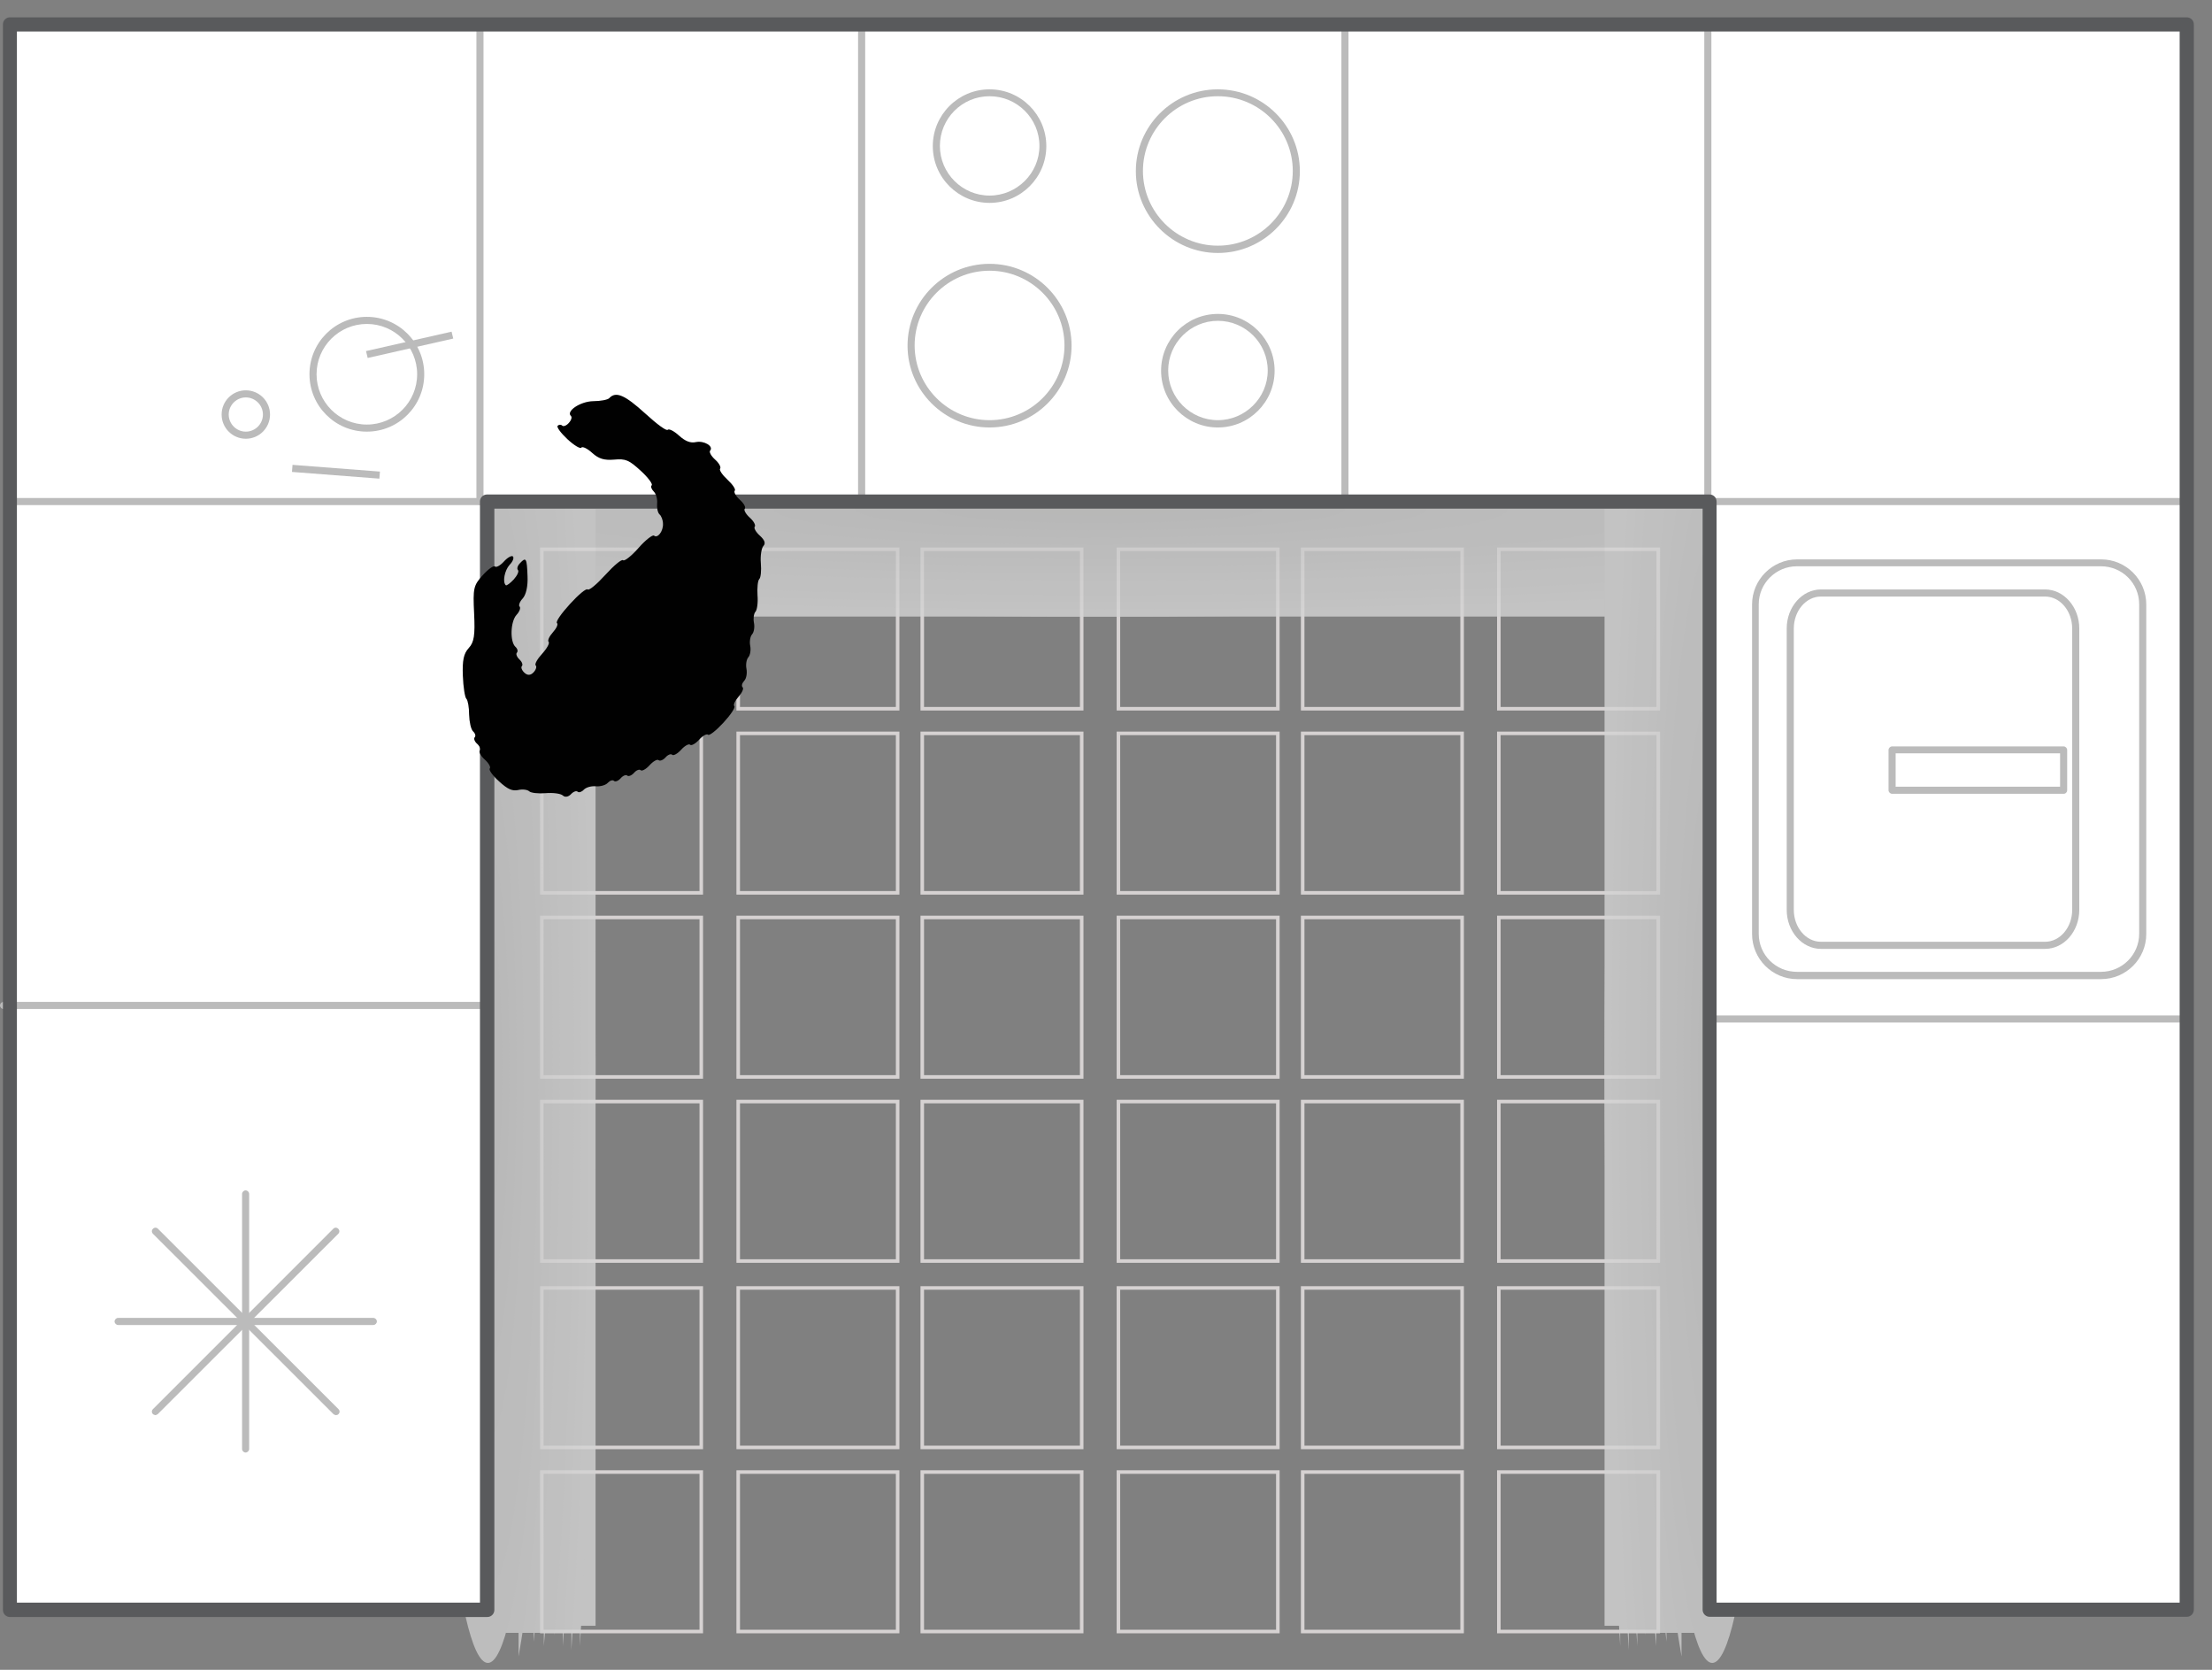 <svg width="106" height="80" viewBox="0 0 106 80" fill="none" xmlns="http://www.w3.org/2000/svg">
<rect x="0" y="0" width="106" height="80" fill="#808080" stroke="none"/>
<path d="M33.69 34.04H25.88V26.23H33.69V34.04ZM26.05 33.87H33.52V26.4H26.05V33.87Z" fill="#D6D2D2"/>
<path d="M43.1 34.04H35.29V26.23H43.1V34.04ZM35.46 33.87H42.93V26.4H35.46V33.87Z" fill="#D6D2D2"/>
<path d="M33.69 42.86H25.88V35.05H33.69V42.86ZM26.05 42.69H33.52V35.22H26.05V42.69Z" fill="#D6D2D2"/>
<path d="M43.1 42.86H35.29V35.05H43.1V42.86ZM35.46 42.69H42.93V35.22H35.46V42.69Z" fill="#D6D2D2"/>
<path d="M51.92 34.04H44.11V26.23H51.92V34.04ZM44.28 33.87H51.75V26.4H44.28V33.87Z" fill="#D6D2D2"/>
<path d="M61.32 34.04H53.51V26.23H61.32V34.04ZM53.68 33.87H61.15V26.4H53.68V33.87Z" fill="#D6D2D2"/>
<path d="M51.92 42.86H44.11V35.05H51.92V42.86ZM44.28 42.69H51.75V35.22H44.28V42.69Z" fill="#D6D2D2"/>
<path d="M61.32 42.86H53.51V35.05H61.32V42.86ZM53.68 42.69H61.15V35.22H53.68V42.69Z" fill="#D6D2D2"/>
<path d="M70.15 34.04H62.34V26.23H70.15V34.04ZM62.51 33.87H69.98V26.4H62.51V33.87Z" fill="#D6D2D2"/>
<path d="M79.55 34.04H71.74V26.23H79.55V34.04ZM71.91 33.87H79.38V26.4H71.91V33.87Z" fill="#D6D2D2"/>
<path d="M70.15 42.86H62.34V35.05H70.15V42.86ZM62.51 42.69H69.98V35.22H62.51V42.69Z" fill="#D6D2D2"/>
<path d="M79.55 42.86H71.74V35.05H79.55V42.86ZM71.91 42.69H79.38V35.22H71.91V42.69Z" fill="#D6D2D2"/>
<path d="M33.69 51.68H25.88V43.87H33.69V51.68ZM26.05 51.51H33.52V44.04H26.05V51.51Z" fill="#D6D2D2"/>
<path d="M43.1 51.68H35.29V43.87H43.1V51.68ZM35.46 51.51H42.93V44.04H35.46V51.51Z" fill="#D6D2D2"/>
<path d="M33.69 60.5H25.88V52.69H33.69V60.5ZM26.05 60.33H33.52V52.86H26.05V60.33Z" fill="#D6D2D2"/>
<path d="M43.1 60.5H35.29V52.69H43.1V60.5ZM35.46 60.33H42.93V52.86H35.46V60.33Z" fill="#D6D2D2"/>
<path d="M51.92 51.68H44.11V43.87H51.92V51.68ZM44.28 51.51H51.75V44.04H44.28V51.51Z" fill="#D6D2D2"/>
<path d="M61.32 51.68H53.51V43.87H61.32V51.68ZM53.68 51.51H61.15V44.04H53.68V51.51Z" fill="#D6D2D2"/>
<path d="M51.92 60.5H44.11V52.69H51.92V60.5ZM44.28 60.33H51.75V52.86H44.28V60.33Z" fill="#D6D2D2"/>
<path d="M61.32 60.5H53.51V52.69H61.32V60.5ZM53.68 60.33H61.15V52.86H53.68V60.33Z" fill="#D6D2D2"/>
<path d="M70.15 51.68H62.34V43.87H70.15V51.68ZM62.51 51.51H69.98V44.04H62.51V51.51Z" fill="#D6D2D2"/>
<path d="M79.55 51.68H71.74V43.87H79.55V51.68ZM71.91 51.51H79.38V44.04H71.91V51.51Z" fill="#D6D2D2"/>
<path d="M70.15 60.5H62.34V52.69H70.15V60.5ZM62.51 60.33H69.98V52.86H62.51V60.33Z" fill="#D6D2D2"/>
<path d="M79.55 60.5H71.74V52.69H79.55V60.5ZM71.91 60.33H79.38V52.86H71.91V60.33Z" fill="#D6D2D2"/>
<path d="M33.69 69.43H25.88V61.62H33.69V69.43ZM26.05 69.26H33.52V61.79H26.05V69.26Z" fill="#D6D2D2"/>
<path d="M43.1 69.43H35.29V61.62H43.1V69.43ZM35.46 69.26H42.93V61.79H35.46V69.26Z" fill="#D6D2D2"/>
<path d="M33.69 78.25H25.88V70.44H33.69V78.25ZM26.05 78.08H33.52V70.61H26.05V78.08Z" fill="#D6D2D2"/>
<path d="M43.1 78.25H35.29V70.44H43.1V78.25ZM35.46 78.08H42.93V70.61H35.46V78.08Z" fill="#D6D2D2"/>
<path d="M51.92 69.43H44.11V61.62H51.92V69.43ZM44.28 69.26H51.75V61.79H44.28V69.26Z" fill="#D6D2D2"/>
<path d="M61.32 69.43H53.51V61.62H61.32V69.43ZM53.68 69.26H61.15V61.79H53.68V69.26Z" fill="#D6D2D2"/>
<path d="M51.92 78.25H44.11V70.44H51.92V78.25ZM44.28 78.08H51.75V70.61H44.28V78.08Z" fill="#D6D2D2"/>
<path d="M61.32 78.25H53.51V70.44H61.32V78.25ZM53.68 78.08H61.15V70.61H53.68V78.08Z" fill="#D6D2D2"/>
<path d="M70.15 69.43H62.34V61.62H70.15V69.43ZM62.51 69.26H69.98V61.79H62.51V69.26Z" fill="#D6D2D2"/>
<path d="M79.55 69.43H71.74V61.62H79.55V69.43ZM71.91 69.26H79.38V61.79H71.91V69.26Z" fill="#D6D2D2"/>
<path d="M70.15 78.25H62.34V70.44H70.15V78.25ZM62.51 78.08H69.98V70.61H62.51V78.08Z" fill="#D6D2D2"/>
<path d="M79.55 78.25H71.74V70.44H79.55V78.25ZM71.91 78.08H79.38V70.61H71.91V78.08Z" fill="#D6D2D2"/>
<g opacity="0.8">
<path d="M82.04 24.38H23.38V29.54H82.04V24.38Z" fill="#D3D3D3"/>
<path d="M52.71 29.54C60.81 29.54 68.53 29.4 75.54 29.14C77.29 29.07 79.01 29 80.67 28.92C81.5 28.88 82.32 28.84 83.13 28.8H82.38V24.05H23.04V28.8H22.29C23.1 28.84 23.92 28.89 24.75 28.92C26.41 29 28.12 29.07 29.88 29.14C36.9 29.4 44.61 29.54 52.71 29.54Z" fill="#D3D3D3"/>
<path d="M52.71 29.19C60.27 29.19 67.47 29.05 74.02 28.81C77.29 28.69 80.41 28.54 83.32 28.37H82.38V24.04H23.04V28.37H22.1C25.01 28.54 28.13 28.69 31.4 28.81C37.95 29.05 45.15 29.19 52.71 29.19Z" fill="#D2D2D2"/>
<path d="M52.71 28.85C59.73 28.85 66.42 28.73 72.5 28.5C75.54 28.39 78.43 28.25 81.14 28.09C81.82 28.05 82.48 28.01 83.13 27.97H82.38V24.05H23.04V27.97H22.29C22.94 28.01 23.61 28.05 24.28 28.09C26.99 28.25 29.88 28.39 32.92 28.5C39 28.73 45.69 28.85 52.71 28.85Z" fill="#D1D1D1"/>
<path d="M52.71 28.51C59.19 28.51 65.36 28.4 70.98 28.19C73.79 28.09 76.45 27.96 78.95 27.81C80.2 27.74 81.4 27.66 82.56 27.57H82.38V24.05H23.04V27.57H22.86C24.02 27.65 25.22 27.73 26.47 27.81C28.97 27.96 31.63 28.09 34.44 28.19C40.05 28.4 46.23 28.51 52.71 28.51Z" fill="#D0D0D0"/>
<path d="M52.71 28.16C64.59 28.16 75.34 27.74 83.13 27.05H82.38V24.04H23.04V27.05H22.29C30.07 27.73 40.83 28.16 52.71 28.16Z" fill="#CFCFCF"/>
<path d="M52.71 27.82C63.51 27.82 73.29 27.43 80.36 26.81C81.25 26.73 82.09 26.65 82.88 26.57H82.37V24.04H23.03V26.57H22.52C23.32 26.66 24.16 26.74 25.04 26.81C32.12 27.43 41.89 27.82 52.69 27.82" fill="#CECECE"/>
<path d="M52.71 27.47C62.43 27.47 71.23 27.12 77.6 26.56C79.19 26.42 80.63 26.27 81.9 26.1C82.53 26.02 83.12 25.93 83.66 25.85H82.38V24.03H23.04V25.85H21.76C22.3 25.94 22.89 26.02 23.52 26.1C24.79 26.27 26.23 26.42 27.82 26.56C34.19 27.12 42.99 27.47 52.71 27.47Z" fill="#CDCDCD"/>
<path d="M52.71 27.13C69.99 27.13 84 25.9 84 24.38C84 23.62 80.5 22.93 74.84 22.43V24.04H30.59V22.43C24.93 22.93 21.43 23.61 21.43 24.38C21.43 25.9 35.44 27.13 52.72 27.13" fill="#CCCCCC"/>
<path d="M52.71 26.79C67.83 26.79 80.09 25.71 80.09 24.38C80.09 23.05 67.83 21.97 52.71 21.97C37.59 21.97 25.33 23.05 25.33 24.38C25.33 25.71 37.59 26.79 52.71 26.79Z" fill="#CBCBCB"/>
<path d="M52.71 26.44C65.67 26.44 76.18 25.52 76.18 24.38C76.18 23.24 65.67 22.32 52.71 22.32C39.75 22.32 29.24 23.24 29.24 24.38C29.24 25.52 39.75 26.44 52.71 26.44Z" fill="#CACACA"/>
<path d="M52.71 26.1C63.51 26.1 72.26 25.33 72.26 24.38C72.26 23.43 63.5 22.66 52.71 22.66C41.92 22.66 33.16 23.43 33.16 24.38C33.16 25.33 41.92 26.1 52.71 26.1Z" fill="#C9C9C9"/>
<path d="M52.71 25.76C61.35 25.76 68.35 25.14 68.35 24.38C68.35 23.62 61.35 23 52.71 23C44.07 23 37.07 23.61 37.07 24.38C37.07 25.15 44.07 25.76 52.71 25.76Z" fill="#C8C8C8"/>
<path d="M52.71 25.41C59.19 25.41 64.44 24.95 64.44 24.38C64.44 23.81 59.19 23.35 52.71 23.35C46.23 23.35 40.98 23.81 40.98 24.38C40.98 24.95 46.23 25.41 52.71 25.41Z" fill="#C7C7C7"/>
<path d="M52.71 25.07C57.03 25.07 60.53 24.76 60.53 24.38C60.53 24 57.03 23.69 52.71 23.69C48.39 23.69 44.89 24 44.89 24.38C44.89 24.76 48.39 25.07 52.71 25.07Z" fill="#C6C6C6"/>
<path d="M52.71 24.72C54.87 24.72 56.62 24.57 56.62 24.38C56.62 24.19 54.87 24.04 52.71 24.04C50.55 24.04 48.8 24.19 48.8 24.38C48.8 24.57 50.55 24.72 52.71 24.72Z" fill="#C5C5C4"/>
<path d="M28.54 24.38H23.38V77.89H28.54V24.38Z" fill="#D3D3D3"/>
<path d="M28.54 51.13C28.54 43.74 28.39 36.7 28.13 30.3C28.06 28.7 27.99 27.14 27.91 25.62C27.87 24.86 27.83 24.12 27.79 23.38V24.03H23.04V78.21H27.79V78.86C27.83 78.12 27.88 77.38 27.91 76.62C27.99 75.1 28.06 73.54 28.13 71.94C28.39 65.54 28.54 58.5 28.54 51.11" fill="#D3D3D3"/>
<path d="M28.2 51.13C28.2 44.23 28.07 37.67 27.82 31.69C27.7 28.7 27.55 25.86 27.38 23.21V24.04H23.05V78.22H27.38V79.05C27.55 76.39 27.7 73.55 27.82 70.57C28.06 64.6 28.2 58.03 28.2 51.13Z" fill="#D2D2D2"/>
<path d="M27.85 51.13C27.85 44.73 27.73 38.63 27.5 33.08C27.39 30.31 27.25 27.67 27.09 25.2C27.05 24.58 27.01 23.98 26.97 23.38V24.03H23.05V78.21H26.97V78.86C27.01 78.26 27.06 77.66 27.09 77.04C27.25 74.57 27.39 71.94 27.5 69.16C27.73 63.61 27.85 57.51 27.85 51.11" fill="#D1D1D1"/>
<path d="M27.51 51.13C27.51 45.22 27.4 39.59 27.19 34.47C27.08 31.91 26.96 29.48 26.81 27.2C26.74 26.06 26.66 24.96 26.57 23.9V24.04H23.05V78.22H26.57V78.36C26.65 77.3 26.73 76.2 26.81 75.06C26.96 72.78 27.09 70.35 27.19 67.79C27.4 62.67 27.51 57.04 27.51 51.13Z" fill="#D0D0D0"/>
<path d="M27.17 51.13C27.17 40.29 26.75 30.48 26.06 23.38V24.03H23.05V78.21H26.06V78.86C26.74 71.76 27.17 61.95 27.17 51.12" fill="#CFCFCF"/>
<path d="M26.82 51.13C26.82 41.28 26.43 32.36 25.81 25.91C25.73 25.1 25.65 24.34 25.57 23.61V24.04H23.04V78.22H25.57V78.65C25.65 77.92 25.74 77.16 25.81 76.35C26.43 69.89 26.82 60.98 26.82 51.13Z" fill="#CECECE"/>
<path d="M26.48 51.13C26.48 42.26 26.13 34.24 25.57 28.43C25.43 26.98 25.28 25.66 25.11 24.51C25.03 23.93 24.94 23.4 24.85 22.9V24.04H23.04V78.22H24.85V79.36C24.94 78.86 25.02 78.33 25.11 77.75C25.27 76.6 25.43 75.28 25.57 73.83C26.13 68.02 26.48 60 26.48 51.13Z" fill="#CDCDCD"/>
<path d="M26.13 51.13C26.13 35.37 24.9 22.59 23.38 22.59C22.62 22.59 21.93 25.78 21.43 30.95H23.03V71.31H21.43C21.93 76.47 22.61 79.67 23.38 79.67C24.9 79.67 26.13 66.89 26.13 51.13Z" fill="#CCCCCC"/>
<path d="M25.79 51.13C25.79 37.34 24.71 26.16 23.38 26.16C22.05 26.16 20.97 37.34 20.97 51.13C20.97 64.92 22.05 76.1 23.38 76.1C24.71 76.1 25.79 64.92 25.79 51.13Z" fill="#CBCBCB"/>
<path d="M25.45 51.13C25.45 39.31 24.53 29.73 23.39 29.73C22.25 29.73 21.33 39.31 21.33 51.13C21.33 62.95 22.25 72.53 23.39 72.53C24.53 72.53 25.45 62.95 25.45 51.13Z" fill="#CACACA"/>
<path d="M25.1 51.13C25.1 41.28 24.33 33.29 23.38 33.29C22.43 33.29 21.66 41.28 21.66 51.13C21.66 60.98 22.43 68.97 23.38 68.97C24.33 68.97 25.1 60.98 25.1 51.13Z" fill="#C9C9C9"/>
<path d="M24.76 51.13C24.76 43.25 24.14 36.86 23.38 36.86C22.62 36.86 22 43.25 22 51.13C22 59.01 22.61 65.4 23.38 65.4C24.15 65.4 24.76 59.01 24.76 51.13Z" fill="#C8C8C8"/>
<path d="M24.41 51.13C24.41 45.22 23.95 40.43 23.38 40.43C22.81 40.43 22.35 45.22 22.35 51.13C22.35 57.04 22.81 61.83 23.38 61.83C23.95 61.83 24.41 57.04 24.41 51.13Z" fill="#C7C7C7"/>
<path d="M24.07 51.13C24.07 47.19 23.76 44 23.38 44C23 44 22.69 47.19 22.69 51.13C22.69 55.07 23 58.26 23.38 58.26C23.76 58.26 24.07 55.07 24.07 51.13Z" fill="#C6C6C6"/>
<path d="M23.73 51.13C23.73 49.16 23.58 47.56 23.39 47.56C23.2 47.56 23.05 49.16 23.05 51.13C23.05 53.1 23.2 54.7 23.39 54.7C23.58 54.7 23.73 53.1 23.73 51.13Z" fill="#C5C5C4"/>
<path d="M82.05 24.38H76.89V77.89H82.05V24.38Z" fill="#D3D3D3"/>
<path d="M76.89 51.13C76.89 43.74 77.04 36.7 77.3 30.3C77.37 28.7 77.44 27.14 77.52 25.62C77.56 24.86 77.6 24.12 77.64 23.38V24.03H82.39V78.21H77.64V78.86C77.6 78.12 77.55 77.38 77.52 76.62C77.44 75.1 77.37 73.54 77.3 71.94C77.04 65.54 76.89 58.5 76.89 51.11" fill="#D3D3D3"/>
<path d="M77.23 51.13C77.23 44.23 77.37 37.67 77.61 31.69C77.73 28.7 77.88 25.86 78.05 23.21V24.04H82.38V78.22H78.05V79.05C77.88 76.39 77.73 73.55 77.61 70.57C77.37 64.6 77.23 58.03 77.23 51.13Z" fill="#D2D2D2"/>
<path d="M77.58 51.13C77.58 44.73 77.7 38.63 77.93 33.08C78.04 30.31 78.18 27.67 78.34 25.2C78.38 24.58 78.42 23.98 78.46 23.38V24.03H82.38V78.21H78.46V78.86C78.42 78.26 78.38 77.66 78.34 77.04C78.18 74.57 78.04 71.94 77.93 69.16C77.7 63.61 77.58 57.51 77.58 51.11" fill="#D1D1D1"/>
<path d="M77.92 51.13C77.92 45.22 78.04 39.59 78.24 34.47C78.35 31.91 78.47 29.48 78.62 27.2C78.69 26.06 78.77 24.96 78.86 23.9V24.04H82.38V78.22H78.86V78.36C78.78 77.3 78.7 76.2 78.62 75.06C78.47 72.78 78.34 70.35 78.24 67.79C78.03 62.67 77.92 57.04 77.92 51.13Z" fill="#D0D0D0"/>
<path d="M78.26 51.13C78.26 40.29 78.68 30.48 79.37 23.38V24.03H82.38V78.21H79.37V78.86C78.69 71.76 78.26 61.95 78.26 51.12" fill="#CFCFCF"/>
<path d="M78.61 51.13C78.61 41.28 79 32.36 79.62 25.91C79.7 25.1 79.78 24.34 79.86 23.61V24.04H82.39V78.22H79.86V78.65C79.78 77.92 79.69 77.16 79.62 76.35C79 69.89 78.61 60.98 78.61 51.13Z" fill="#CECECE"/>
<path d="M78.95 51.13C78.95 42.26 79.3 34.24 79.86 28.43C80 26.98 80.15 25.66 80.32 24.51C80.4 23.93 80.49 23.4 80.58 22.9V24.04H82.4V78.22H80.58V79.36C80.49 78.86 80.41 78.33 80.32 77.75C80.16 76.6 80 75.28 79.86 73.83C79.3 68.02 78.95 60 78.95 51.13Z" fill="#CDCDCD"/>
<path d="M79.3 51.13C79.3 35.37 80.53 22.59 82.05 22.59C82.81 22.59 83.5 25.78 84 30.95H82.4V71.31H84C83.5 76.47 82.82 79.67 82.05 79.67C80.53 79.67 79.3 66.89 79.3 51.13Z" fill="#CCCCCC"/>
<path d="M79.64 51.13C79.64 37.34 80.72 26.16 82.05 26.16C83.38 26.16 84.46 37.34 84.46 51.13C84.46 64.92 83.38 76.1 82.05 76.1C80.72 76.1 79.64 64.92 79.64 51.13Z" fill="#CBCBCB"/>
<path d="M79.98 51.13C79.98 39.31 80.9 29.73 82.04 29.73C83.18 29.73 84.1 39.31 84.1 51.13C84.1 62.95 83.18 72.53 82.04 72.53C80.9 72.53 79.98 62.95 79.98 51.13Z" fill="#CACACA"/>
<path d="M80.33 51.13C80.33 41.28 81.1 33.29 82.05 33.29C83 33.29 83.77 41.28 83.77 51.13C83.77 60.98 83 68.97 82.05 68.97C81.1 68.97 80.33 60.98 80.33 51.13Z" fill="#C9C9C9"/>
<path d="M80.67 51.13C80.67 43.25 81.29 36.86 82.05 36.86C82.81 36.86 83.43 43.25 83.43 51.13C83.43 59.01 82.82 65.4 82.05 65.4C81.28 65.4 80.67 59.01 80.67 51.13Z" fill="#C8C8C8"/>
<path d="M81.01 51.13C81.01 45.22 81.47 40.43 82.04 40.43C82.61 40.43 83.07 45.22 83.07 51.13C83.07 57.04 82.61 61.83 82.04 61.83C81.47 61.83 81.01 57.04 81.01 51.13Z" fill="#C7C7C7"/>
<path d="M81.36 51.13C81.36 47.19 81.67 44 82.05 44C82.43 44 82.74 47.19 82.74 51.13C82.74 55.07 82.43 58.26 82.05 58.26C81.67 58.26 81.36 55.07 81.36 51.13Z" fill="#C6C6C6"/>
<path d="M81.7 51.13C81.7 49.16 81.85 47.56 82.04 47.56C82.23 47.56 82.38 49.16 82.38 51.13C82.38 53.1 82.23 54.7 82.04 54.7C81.85 54.7 81.7 53.1 81.7 51.13Z" fill="#C5C5C4"/>
</g>
<path d="M23.35 1.17H0.48V24.03V77.12H23.35V24.03H81.93V77.12H104.8V24.03V1.17H23.35Z" fill="white"/>
<path d="M23 24.2C22.91 24.2 22.83 24.12 22.83 24.03V1.17C22.83 1.08 22.91 1 23 1C23.09 1 23.17 1.08 23.17 1.17V24.03C23.17 24.12 23.09 24.2 23 24.2Z" fill="#BBBBBB"/>
<path d="M41.29 24.2C41.2 24.2 41.12 24.12 41.12 24.03V1.17C41.12 1.08 41.2 1 41.29 1C41.38 1 41.46 1.08 41.46 1.17V24.03C41.46 24.12 41.38 24.2 41.29 24.2Z" fill="#BBBBBB"/>
<path d="M104.84 48.99H81.97C81.88 48.99 81.8 48.91 81.8 48.82C81.8 48.73 81.88 48.65 81.97 48.65H104.84C104.93 48.65 105.01 48.73 105.01 48.82C105.01 48.91 104.93 48.99 104.84 48.99Z" fill="#BBBBBB"/>
<path d="M104.8 24.2H81.93C81.84 24.2 81.76 24.12 81.76 24.03C81.76 23.94 81.84 23.86 81.93 23.86H104.8C104.89 23.86 104.97 23.94 104.97 24.03C104.97 24.12 104.89 24.2 104.8 24.2Z" fill="#BBBBBB"/>
<path d="M64.45 24.2C64.36 24.2 64.28 24.12 64.28 24.03V1.17C64.28 1.08 64.36 1 64.45 1C64.54 1 64.62 1.08 64.62 1.17V24.03C64.62 24.12 64.54 24.2 64.45 24.2Z" fill="#BBBBBB"/>
<path d="M81.84 24.2C81.75 24.2 81.67 24.12 81.67 24.03V1.17C81.67 1.08 81.75 1 81.84 1C81.93 1 82.01 1.08 82.01 1.17V24.03C82.01 24.12 81.93 24.2 81.84 24.2Z" fill="#BBBBBB"/>
<path d="M86.12 26.97H100.69C101.79 26.97 102.68 27.86 102.68 28.96V44.75C102.68 45.85 101.79 46.74 100.69 46.74H86.12C85.02 46.74 84.13 45.85 84.13 44.75V28.96C84.13 27.86 85.02 26.97 86.12 26.97Z" fill="white"/>
<path d="M100.69 46.91H86.12C84.93 46.91 83.96 45.94 83.96 44.75V28.96C83.96 27.77 84.93 26.8 86.12 26.8H100.69C101.88 26.8 102.85 27.77 102.85 28.96V44.75C102.85 45.94 101.88 46.91 100.68 46.91M86.11 27.13C85.1 27.13 84.28 27.95 84.28 28.95V44.74C84.28 45.75 85.1 46.56 86.11 46.56H100.68C101.69 46.56 102.51 45.74 102.51 44.74V28.95C102.51 27.94 101.69 27.13 100.68 27.13H86.11Z" fill="#BBBBBB"/>
<path d="M98 45.46H87.26C86.36 45.46 85.62 44.62 85.62 43.59V30.11C85.62 29.08 86.36 28.24 87.26 28.24H98C98.9 28.24 99.64 29.08 99.64 30.11V43.59C99.64 44.62 98.91 45.46 98 45.46ZM87.26 28.58C86.54 28.58 85.96 29.27 85.96 30.11V43.59C85.96 44.43 86.54 45.12 87.26 45.12H98C98.72 45.12 99.3 44.43 99.3 43.59V30.11C99.3 29.27 98.72 28.58 98 28.58H87.26Z" fill="#BBBBBB"/>
<path d="M98.89 35.93H90.67V37.86H98.89V35.93Z" fill="white"/>
<path d="M98.89 38.03H90.67C90.58 38.03 90.5 37.95 90.5 37.86V35.93C90.5 35.84 90.58 35.76 90.67 35.76H98.89C98.98 35.76 99.06 35.84 99.06 35.93V37.86C99.06 37.95 98.99 38.03 98.89 38.03ZM90.84 37.69H98.72V36.09H90.84V37.69Z" fill="#BBBBBB"/>
<path d="M58.36 12.12C56.2 12.12 54.43 10.36 54.43 8.2C54.43 6.04 56.19 4.28 58.36 4.28C60.53 4.28 62.29 6.04 62.29 8.2C62.29 10.36 60.53 12.12 58.36 12.12ZM58.36 4.61C56.38 4.61 54.77 6.22 54.77 8.19C54.77 10.16 56.38 11.77 58.36 11.77C60.34 11.77 61.95 10.16 61.95 8.19C61.95 6.22 60.34 4.61 58.36 4.61Z" fill="#BBBBBB"/>
<path d="M58.36 20.48C56.86 20.48 55.64 19.26 55.64 17.76C55.64 16.26 56.86 15.04 58.36 15.04C59.86 15.04 61.08 16.26 61.08 17.76C61.08 19.26 59.86 20.48 58.36 20.48ZM58.36 15.37C57.05 15.37 55.98 16.44 55.98 17.75C55.98 19.06 57.05 20.13 58.36 20.13C59.67 20.13 60.75 19.06 60.75 17.75C60.75 16.44 59.68 15.37 58.36 15.37Z" fill="#BBBBBB"/>
<path d="M47.42 20.48C45.26 20.48 43.49 18.72 43.49 16.56C43.49 14.4 45.25 12.64 47.42 12.64C49.59 12.64 51.35 14.4 51.35 16.56C51.35 18.72 49.59 20.48 47.42 20.48ZM47.42 12.97C45.44 12.97 43.83 14.58 43.83 16.55C43.83 18.52 45.44 20.13 47.42 20.13C49.4 20.13 51.01 18.52 51.01 16.55C51.01 14.58 49.4 12.97 47.42 12.97Z" fill="#BBBBBB"/>
<path d="M47.42 9.72C45.92 9.72 44.7 8.5 44.7 7C44.7 5.5 45.92 4.28 47.42 4.28C48.92 4.28 50.14 5.5 50.14 7C50.14 8.5 48.92 9.72 47.42 9.72ZM47.42 4.61C46.1 4.61 45.04 5.68 45.04 6.99C45.04 8.3 46.11 9.37 47.42 9.37C48.73 9.37 49.81 8.3 49.81 6.99C49.81 5.68 48.74 4.61 47.42 4.61Z" fill="#BBBBBB"/>
<path d="M23.04 48.34H0.17C0.08 48.34 0 48.26 0 48.17C0 48.08 0.08 48 0.17 48H23.04C23.13 48 23.21 48.08 23.21 48.17C23.21 48.26 23.13 48.34 23.04 48.34Z" fill="#BBBBBB"/>
<path d="M11.77 69.59C11.68 69.59 11.6 69.51 11.6 69.42V57.2C11.6 57.11 11.68 57.03 11.77 57.03C11.86 57.03 11.94 57.11 11.94 57.2V69.42C11.94 69.51 11.86 69.59 11.77 69.59Z" fill="#BBBBBB"/>
<path d="M17.89 63.48H5.66C5.57 63.48 5.49 63.4 5.49 63.31C5.49 63.22 5.57 63.14 5.66 63.14H17.89C17.98 63.14 18.06 63.22 18.06 63.31C18.06 63.4 17.98 63.48 17.89 63.48Z" fill="#BBBBBB"/>
<path d="M7.45 67.8C7.45 67.8 7.36 67.78 7.33 67.75C7.26 67.68 7.26 67.58 7.33 67.51L15.97 58.87C16.04 58.8 16.14 58.8 16.21 58.87C16.28 58.94 16.28 59.04 16.21 59.11L7.56 67.75C7.56 67.75 7.48 67.8 7.44 67.8" fill="#BBBBBB"/>
<path d="M16.1 67.8C16.1 67.8 16.01 67.78 15.98 67.75L7.33 59.11C7.26 59.04 7.26 58.94 7.33 58.87C7.4 58.8 7.5 58.8 7.57 58.87L16.22 67.51C16.29 67.58 16.29 67.68 16.22 67.75C16.19 67.78 16.14 67.8 16.1 67.8Z" fill="#BBBBBB"/>
<path d="M23.35 24.2H0.48C0.39 24.2 0.31 24.12 0.31 24.03C0.31 23.94 0.39 23.86 0.48 23.86H23.35C23.44 23.86 23.52 23.94 23.52 24.03C23.52 24.12 23.44 24.2 23.35 24.2Z" fill="#BBBBBB"/>
<path d="M104.8 77.46H81.93C81.74 77.46 81.59 77.31 81.59 77.12V24.37H23.69V77.13C23.69 77.32 23.54 77.47 23.35 77.47H0.48C0.29 77.47 0.14 77.32 0.14 77.13V1.17C0.14 0.98 0.29 0.83 0.48 0.83H104.79C104.98 0.83 105.13 0.98 105.13 1.17V77.12C105.13 77.31 104.98 77.46 104.79 77.46M82.26 76.78H104.45V1.51H0.81V76.78H23V24.03C23 23.84 23.15 23.69 23.34 23.69H81.92C82.11 23.69 82.26 23.84 82.26 24.03V76.79V76.78Z" fill="#595A5C"/>
<path d="M17.58 15.36C19 15.36 20.16 16.51 20.16 17.94C20.16 19.37 19.01 20.52 17.58 20.52C16.15 20.52 15 19.37 15 17.94C15 16.51 16.15 15.36 17.58 15.36Z" fill="white"/>
<path d="M17.58 20.68C16.06 20.68 14.83 19.45 14.83 17.93C14.83 16.41 16.06 15.18 17.58 15.18C19.1 15.18 20.33 16.41 20.33 17.93C20.33 19.45 19.1 20.68 17.58 20.68ZM17.58 15.52C16.25 15.52 15.17 16.6 15.17 17.93C15.17 19.26 16.25 20.34 17.58 20.34C18.91 20.34 19.99 19.26 19.99 17.93C19.99 16.6 18.91 15.52 17.58 15.52Z" fill="#BBBBBB"/>
<path d="M14.018 22.271L13.992 22.61L18.18 22.932L18.206 22.593L14.018 22.271Z" fill="#BBBBBB"/>
<path d="M17.62 17.15L17.54 16.82L21.64 15.89L21.72 16.22L17.62 17.15Z" fill="#BBBBBB"/>
<path d="M11.78 21.02C11.14 21.02 10.62 20.5 10.62 19.86C10.62 19.22 11.14 18.7 11.78 18.7C12.42 18.7 12.94 19.22 12.94 19.86C12.94 20.5 12.42 21.02 11.78 21.02ZM11.78 19.04C11.33 19.04 10.96 19.41 10.96 19.86C10.96 20.31 11.33 20.68 11.78 20.68C12.23 20.68 12.6 20.31 12.6 19.86C12.6 19.41 12.23 19.04 11.78 19.04Z" fill="#BBBBBB"/>
<path d="M27.86 21.45C27.8 21.51 27.5 21.33 27.19 21.04C26.88 20.75 26.67 20.47 26.72 20.4C26.78 20.34 26.88 20.33 26.94 20.39C27 20.45 27.15 20.39 27.26 20.26C27.38 20.13 27.42 19.98 27.36 19.93C27.11 19.7 27.81 19.23 28.43 19.22C28.78 19.22 29.12 19.15 29.19 19.08C29.51 18.73 29.94 18.92 30.92 19.81C31.5 20.34 31.94 20.66 32 20.59C32.06 20.53 32.3 20.65 32.54 20.87C32.84 21.14 33.09 21.24 33.35 21.18C33.74 21.1 34.21 21.38 34.03 21.59C33.97 21.65 34.08 21.85 34.27 22.02C34.46 22.19 34.56 22.38 34.51 22.45C34.45 22.51 34.61 22.75 34.86 22.98C35.11 23.21 35.27 23.45 35.21 23.51C35.15 23.57 35.26 23.77 35.45 23.94C35.64 24.11 35.75 24.3 35.69 24.37C35.63 24.43 35.74 24.63 35.93 24.8C36.12 24.97 36.22 25.16 36.17 25.23C36.11 25.29 36.22 25.49 36.41 25.66C36.65 25.88 36.7 26.03 36.58 26.16C36.49 26.26 36.43 26.63 36.46 26.98C36.49 27.33 36.46 27.68 36.38 27.75C36.31 27.83 36.28 28.17 36.3 28.52C36.33 28.87 36.28 29.23 36.2 29.31C36.12 29.4 36.09 29.64 36.13 29.84C36.17 30.05 36.13 30.29 36.04 30.39C35.95 30.49 35.91 30.74 35.95 30.94C35.99 31.14 35.95 31.39 35.86 31.49C35.77 31.59 35.73 31.84 35.77 32.04C35.81 32.24 35.77 32.51 35.66 32.62C35.56 32.73 35.52 32.87 35.59 32.93C35.65 32.99 35.56 33.19 35.39 33.38C35.22 33.57 35.13 33.77 35.19 33.83C35.25 33.89 35.02 34.24 34.67 34.62C34.32 35 33.99 35.26 33.93 35.2C33.87 35.14 33.67 35.25 33.5 35.44C33.33 35.63 33.13 35.74 33.07 35.68C33.01 35.62 32.81 35.73 32.64 35.92C32.47 36.11 32.27 36.22 32.21 36.16C32.15 36.1 32 36.16 31.89 36.29C31.77 36.42 31.63 36.47 31.56 36.42C31.5 36.36 31.3 36.47 31.13 36.66C30.96 36.85 30.76 36.96 30.7 36.9C30.64 36.84 30.49 36.9 30.38 37.03C30.26 37.16 30.12 37.21 30.06 37.16C30 37.1 29.85 37.16 29.74 37.29C29.62 37.42 29.48 37.47 29.42 37.41C29.36 37.35 29.22 37.4 29.12 37.51C29.02 37.62 28.76 37.69 28.55 37.67C28.34 37.65 28.09 37.72 27.98 37.83C27.88 37.94 27.74 37.99 27.68 37.93C27.62 37.87 27.47 37.93 27.36 38.05C27.24 38.18 27.07 38.21 26.97 38.11C26.87 38.02 26.5 37.97 26.15 38C25.8 38.03 25.44 37.99 25.36 37.91C25.27 37.83 25.03 37.8 24.83 37.85C24.55 37.91 24.32 37.81 23.91 37.43C23.61 37.16 23.41 36.88 23.47 36.82C23.53 36.76 23.42 36.56 23.23 36.39C23.04 36.22 22.94 36.03 22.99 35.96C23.04 35.89 22.99 35.75 22.87 35.64C22.74 35.53 22.69 35.38 22.75 35.32C22.81 35.26 22.77 35.13 22.67 35.04C22.57 34.95 22.49 34.59 22.48 34.24C22.48 33.89 22.42 33.55 22.35 33.48C22.28 33.42 22.2 32.92 22.18 32.38C22.15 31.64 22.22 31.31 22.46 31.05C22.72 30.77 22.77 30.43 22.72 29.39C22.66 28.18 22.69 28.05 23.13 27.56C23.39 27.27 23.66 27.08 23.72 27.14C23.78 27.2 23.98 27.09 24.15 26.9C24.32 26.71 24.52 26.6 24.58 26.66C24.64 26.72 24.58 26.9 24.42 27.06C24.18 27.33 24.07 27.89 24.24 28.04C24.28 28.07 24.45 27.94 24.62 27.76C24.79 27.57 24.88 27.37 24.82 27.31C24.76 27.25 24.8 27.1 24.92 26.98C25.21 26.67 25.25 26.74 25.28 27.62C25.3 28.09 25.21 28.49 25.05 28.67C24.9 28.83 24.84 29.01 24.9 29.06C24.96 29.12 24.9 29.3 24.75 29.46C24.46 29.78 24.43 30.74 24.7 30.99C24.8 31.08 24.83 31.2 24.77 31.27C24.71 31.33 24.77 31.48 24.89 31.59C25.01 31.7 25.07 31.85 25.01 31.91C24.95 31.97 25.01 32.12 25.13 32.23C25.28 32.37 25.43 32.36 25.57 32.21C25.69 32.08 25.73 31.93 25.67 31.88C25.61 31.82 25.75 31.57 25.98 31.32C26.21 31.07 26.35 30.81 26.29 30.75C26.23 30.69 26.32 30.49 26.49 30.3C26.66 30.11 26.76 29.91 26.69 29.85C26.62 29.79 26.89 29.4 27.31 28.94C27.73 28.48 28.09 28.18 28.16 28.24C28.23 28.3 28.59 28 29.01 27.54C29.43 27.08 29.79 26.78 29.86 26.84C29.92 26.9 30.26 26.64 30.6 26.25C30.94 25.86 31.28 25.61 31.34 25.66C31.51 25.81 31.79 25.45 31.77 25.09C31.77 24.92 31.69 24.71 31.6 24.64C31.52 24.56 31.47 24.33 31.49 24.12C31.51 23.91 31.44 23.66 31.33 23.55C31.22 23.44 31.17 23.31 31.23 23.25C31.29 23.19 31.05 22.87 30.7 22.55C30.14 22.04 29.99 21.97 29.43 22.02C28.95 22.06 28.69 21.98 28.38 21.7C28.15 21.49 27.92 21.38 27.86 21.44" fill="#010101"/>
</svg>
